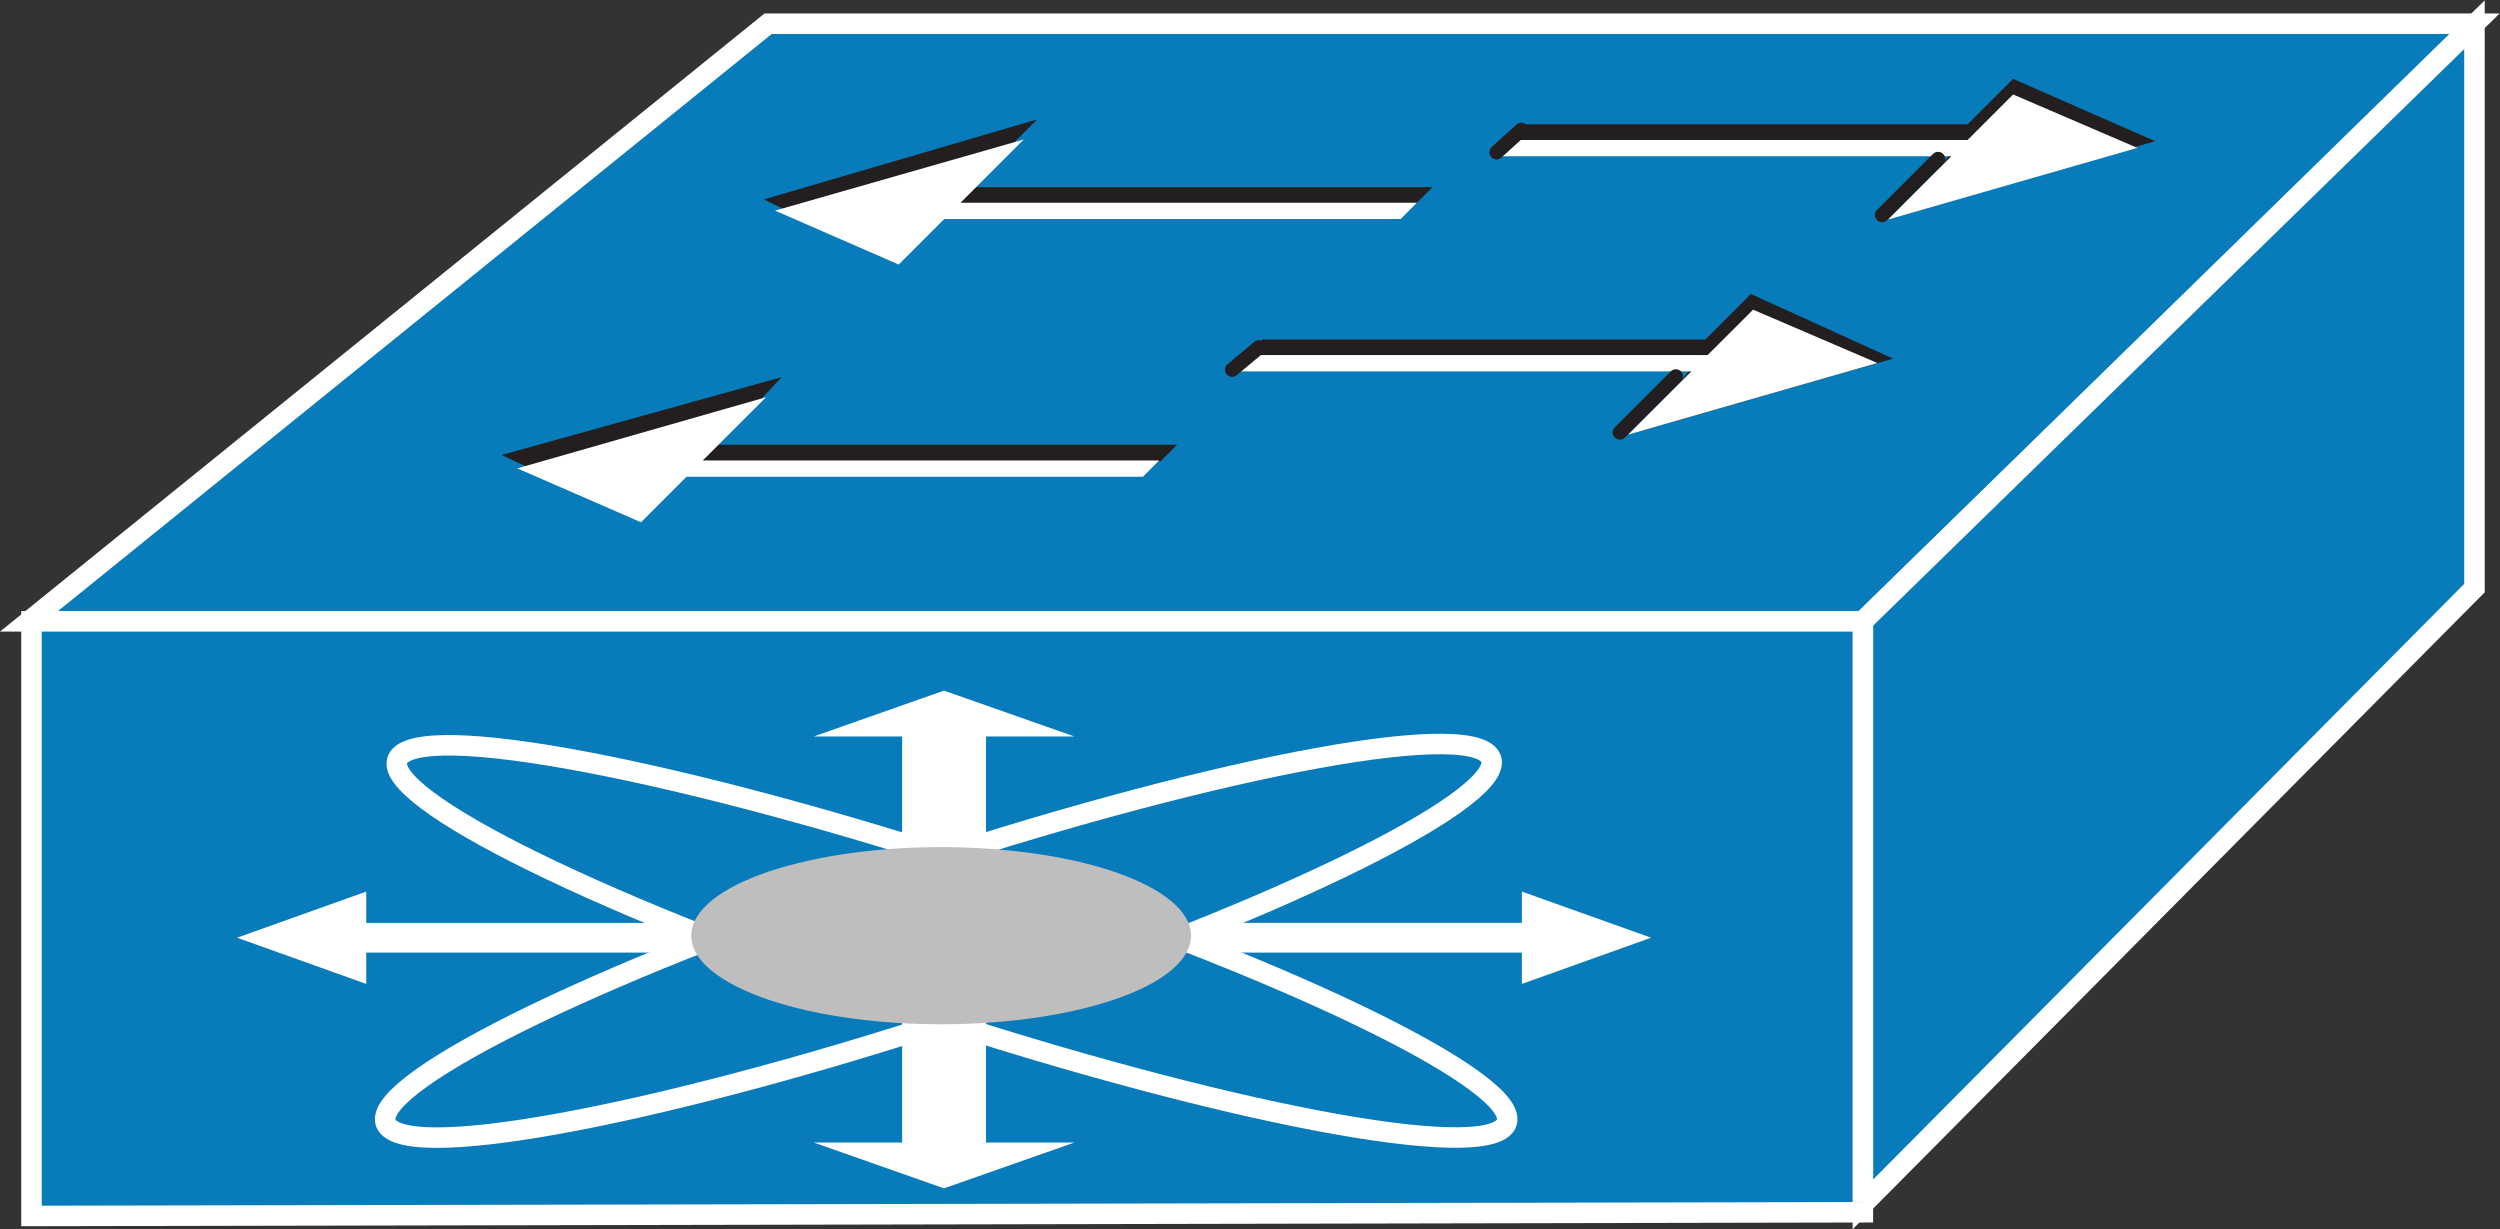 <?xml version="1.0" encoding="UTF-8" standalone="no"?>
<svg
   xmlns:dc="http://purl.org/dc/elements/1.1/"
   xmlns:cc="http://creativecommons.org/ns#"
   xmlns:rdf="http://www.w3.org/1999/02/22-rdf-syntax-ns#"
   xmlns:svg="http://www.w3.org/2000/svg"
   xmlns="http://www.w3.org/2000/svg"
   viewBox="0 0 65.053 31.987"
   height="31.987"
   width="65.053"
   xml:space="preserve"
   id="svg2"
   version="1.1"><rect x="0" y="0" width="65.053" height="31.987" fill="#333333" stroke="none"/><defs
     id="defs6" /><g
     transform="matrix(1.333,0,0,-1.333,0,31.987)"
     id="g10"><g
       transform="scale(0.1)"
       id="g12"><path
         id="path14"
         style="fill:#087bbb;fill-opacity:1;fill-rule:nonzero;stroke:none"
         d="M 5.656,118.672 149.941,235.332 H 483.035 L 363.645,118.672 H 5.656" /><path
         id="path16"
         style="fill:none;stroke:#ffffff;stroke-width:4;stroke-linecap:butt;stroke-linejoin:miter;stroke-miterlimit:4;stroke-dasharray:none;stroke-opacity:1"
         d="M 5.656,118.672 149.941,235.332 h 333.094 l -119.39,-116.66 z" /><path
         id="path18"
         style="fill:#231f20;fill-opacity:1;fill-rule:nonzero;stroke:none"
         d="m 332.898,173.691 8.879,8.887 27.754,-12.617 -48.652,-13.984 11.023,14.531 h -88.648 l 3.184,3.183 h 86.46" /><path
         id="path20"
         style="fill:#231f20;fill-opacity:1;fill-rule:nonzero;stroke:none"
         d="m 279.656,203.438 -3.179,-3.165 h -90.403 l -13.691,-10.644 -23.281,11.406 53.371,15.625 -13.215,-13.222 h 90.398" /><path
         id="path22"
         style="fill:#231f20;fill-opacity:1;fill-rule:nonzero;stroke:none"
         d="m 229.785,153.145 -3.183,-3.184 h -90.84 l -13.692,-10.195 -24.152,11.386 54.68,15.196 -12.344,-13.203 h 89.531" /><path
         id="path24"
         style="fill:#231f20;fill-opacity:1;fill-rule:nonzero;stroke:none"
         d="m 384.094,215.703 8.875,8.867 27.746,-12.168 -48.652,-13.984 10.593,14.102 h -89.093 l 3.183,3.183 h 87.348" /><path
         id="path26"
         style="fill:#ffffff;fill-opacity:1;fill-rule:nonzero;stroke:none"
         d="m 333.34,170.645 8.879,8.867 24.246,-10.41 -48.652,-13.985 12.343,12.344 h -89.093 l 3.183,3.184 h 89.094" /><path
         id="path28"
         style="fill:#ffffff;fill-opacity:1;fill-rule:nonzero;stroke:none"
         d="m 276.594,200.391 -3.176,-3.184 h -89.094 l -8.886,-8.887 -24.149,10.528 48.555,13.886 -12.344,-12.343 h 89.094" /><path
         id="path30"
         style="fill:#087bbb;fill-opacity:1;fill-rule:nonzero;stroke:none"
         d="M 363.645,4.855 483.035,125.164 V 235.137 L 363.645,118.672 V 4.855" /><path
         id="path32"
         style="fill:none;stroke:#ffffff;stroke-width:4;stroke-linecap:butt;stroke-linejoin:miter;stroke-miterlimit:4;stroke-dasharray:none;stroke-opacity:1"
         d="M 363.645,4.855 483.035,125.164 V 235.137 L 363.645,118.672 Z" /><path
         id="path34"
         style="fill:#ffffff;fill-opacity:1;fill-rule:nonzero;stroke:none"
         d="m 226.277,150.078 -3.172,-3.183 h -89.089 l -8.887,-8.887 -24.152,10.527 48.554,13.887 -12.343,-12.344 h 89.089" /><path
         id="path36"
         style="fill:#ffffff;fill-opacity:1;fill-rule:nonzero;stroke:none"
         d="m 384.094,212.637 8.875,8.886 24.25,-10.429 -48.656,-13.985 12.343,12.344 h -89.09 l 3.184,3.184 h 89.094" /><path
         id="path38"
         style="fill:none;stroke:#231f20;stroke-width:2.8;stroke-linecap:round;stroke-linejoin:round;stroke-miterlimit:4;stroke-dasharray:none;stroke-opacity:1"
         d="M 378.328,208.926 367.395,197.988" /><path
         id="path40"
         style="fill:none;stroke:#231f20;stroke-width:2.8;stroke-linecap:round;stroke-linejoin:round;stroke-miterlimit:4;stroke-dasharray:none;stroke-opacity:1"
         d="M 327.141,166.484 316.199,155.547" /><path
         id="path42"
         style="fill:none;stroke:#231f20;stroke-width:2.8;stroke-linecap:round;stroke-linejoin:round;stroke-miterlimit:4;stroke-dasharray:none;stroke-opacity:1"
         d="m 245.762,172.168 -5.242,-4.375" /><path
         id="path44"
         style="fill:none;stroke:#231f20;stroke-width:2.8;stroke-linecap:round;stroke-linejoin:round;stroke-miterlimit:4;stroke-dasharray:none;stroke-opacity:1"
         d="m 296.953,214.609 -4.812,-4.375" /><path
         id="path46"
         style="fill:#087bbb;fill-opacity:1;fill-rule:nonzero;stroke:none"
         d="M 363.645,3.32 V 118.672 H 6.145 V 2.598 L 363.645,3.32" /><path
         id="path48"
         style="fill:none;stroke:#ffffff;stroke-width:4;stroke-linecap:butt;stroke-linejoin:miter;stroke-miterlimit:4;stroke-dasharray:none;stroke-opacity:1"
         d="M 363.645,3.32 V 118.672 H 6.145 V 2.598 Z" /><path
         id="path50"
         style="fill:#ffffff;fill-opacity:1;fill-rule:nonzero;stroke:none"
         d="M 138.32,59.805 H 71.492 V 65.918 L 46.281,56.914 71.492,47.891 v 6.113 H 138.32 v 5.801" /><path
         id="path52"
         style="fill:#ffffff;fill-opacity:1;fill-rule:nonzero;stroke:none"
         d="M 176.105,40.613 V 16.934 H 158.84 l 25.437,-8.945 25.45,8.945 H 192.48 v 23.68 h -16.375" /><path
         id="path54"
         style="fill:#ffffff;fill-opacity:1;fill-rule:nonzero;stroke:none"
         d="M 176.105,72.519 V 96.199 H 158.84 l 25.437,8.949 25.45,-8.949 H 192.48 V 72.519 h -16.375" /><path
         id="path56"
         style="fill:#ffffff;fill-opacity:1;fill-rule:nonzero;stroke:none"
         d="m 230.254,54.004 h 66.824 v -6.113 l 25.227,9.024 -25.227,9.004 v -6.113 h -66.824 v -5.801" /><path
         id="path58"
         style="fill:none;stroke:#ffffff;stroke-width:4;stroke-linecap:butt;stroke-linejoin:miter;stroke-miterlimit:4;stroke-dasharray:none;stroke-opacity:1"
         d="M 291.797,18.867 C 279.258,14.18 221.621,27.09 163.113,47.695 104.59,68.301 67.336,88.828 79.883,93.516 92.422,98.203 150.059,85.312 208.574,64.688 267.09,44.082 304.336,23.574 291.797,18.867 Z" /><path
         id="path60"
         style="fill:none;stroke:#ffffff;stroke-width:4;stroke-linecap:butt;stroke-linejoin:miter;stroke-miterlimit:4;stroke-dasharray:none;stroke-opacity:1"
         d="M 288.469,93.867 C 301.711,89.414 265.293,68.984 207.156,48.254 149.004,27.5 91.144,14.297 77.902,18.75 c -13.246,4.453 23.153,24.863 81.309,45.605 58.133,20.762 115.992,33.965 129.258,29.512 z" /><path
         id="path62"
         style="fill:#bfbebe;fill-opacity:1;fill-rule:nonzero;stroke:none"
         d="m 211.688,43.145 c 22.082,5.477 27.433,16.25 11.984,24.082 -15.457,7.812 -45.859,9.726 -67.942,4.238 -22.07,-5.469 -27.429,-16.25 -11.96,-24.07 15.441,-7.832 45.847,-9.73 67.918,-4.25" /></g></g></svg>